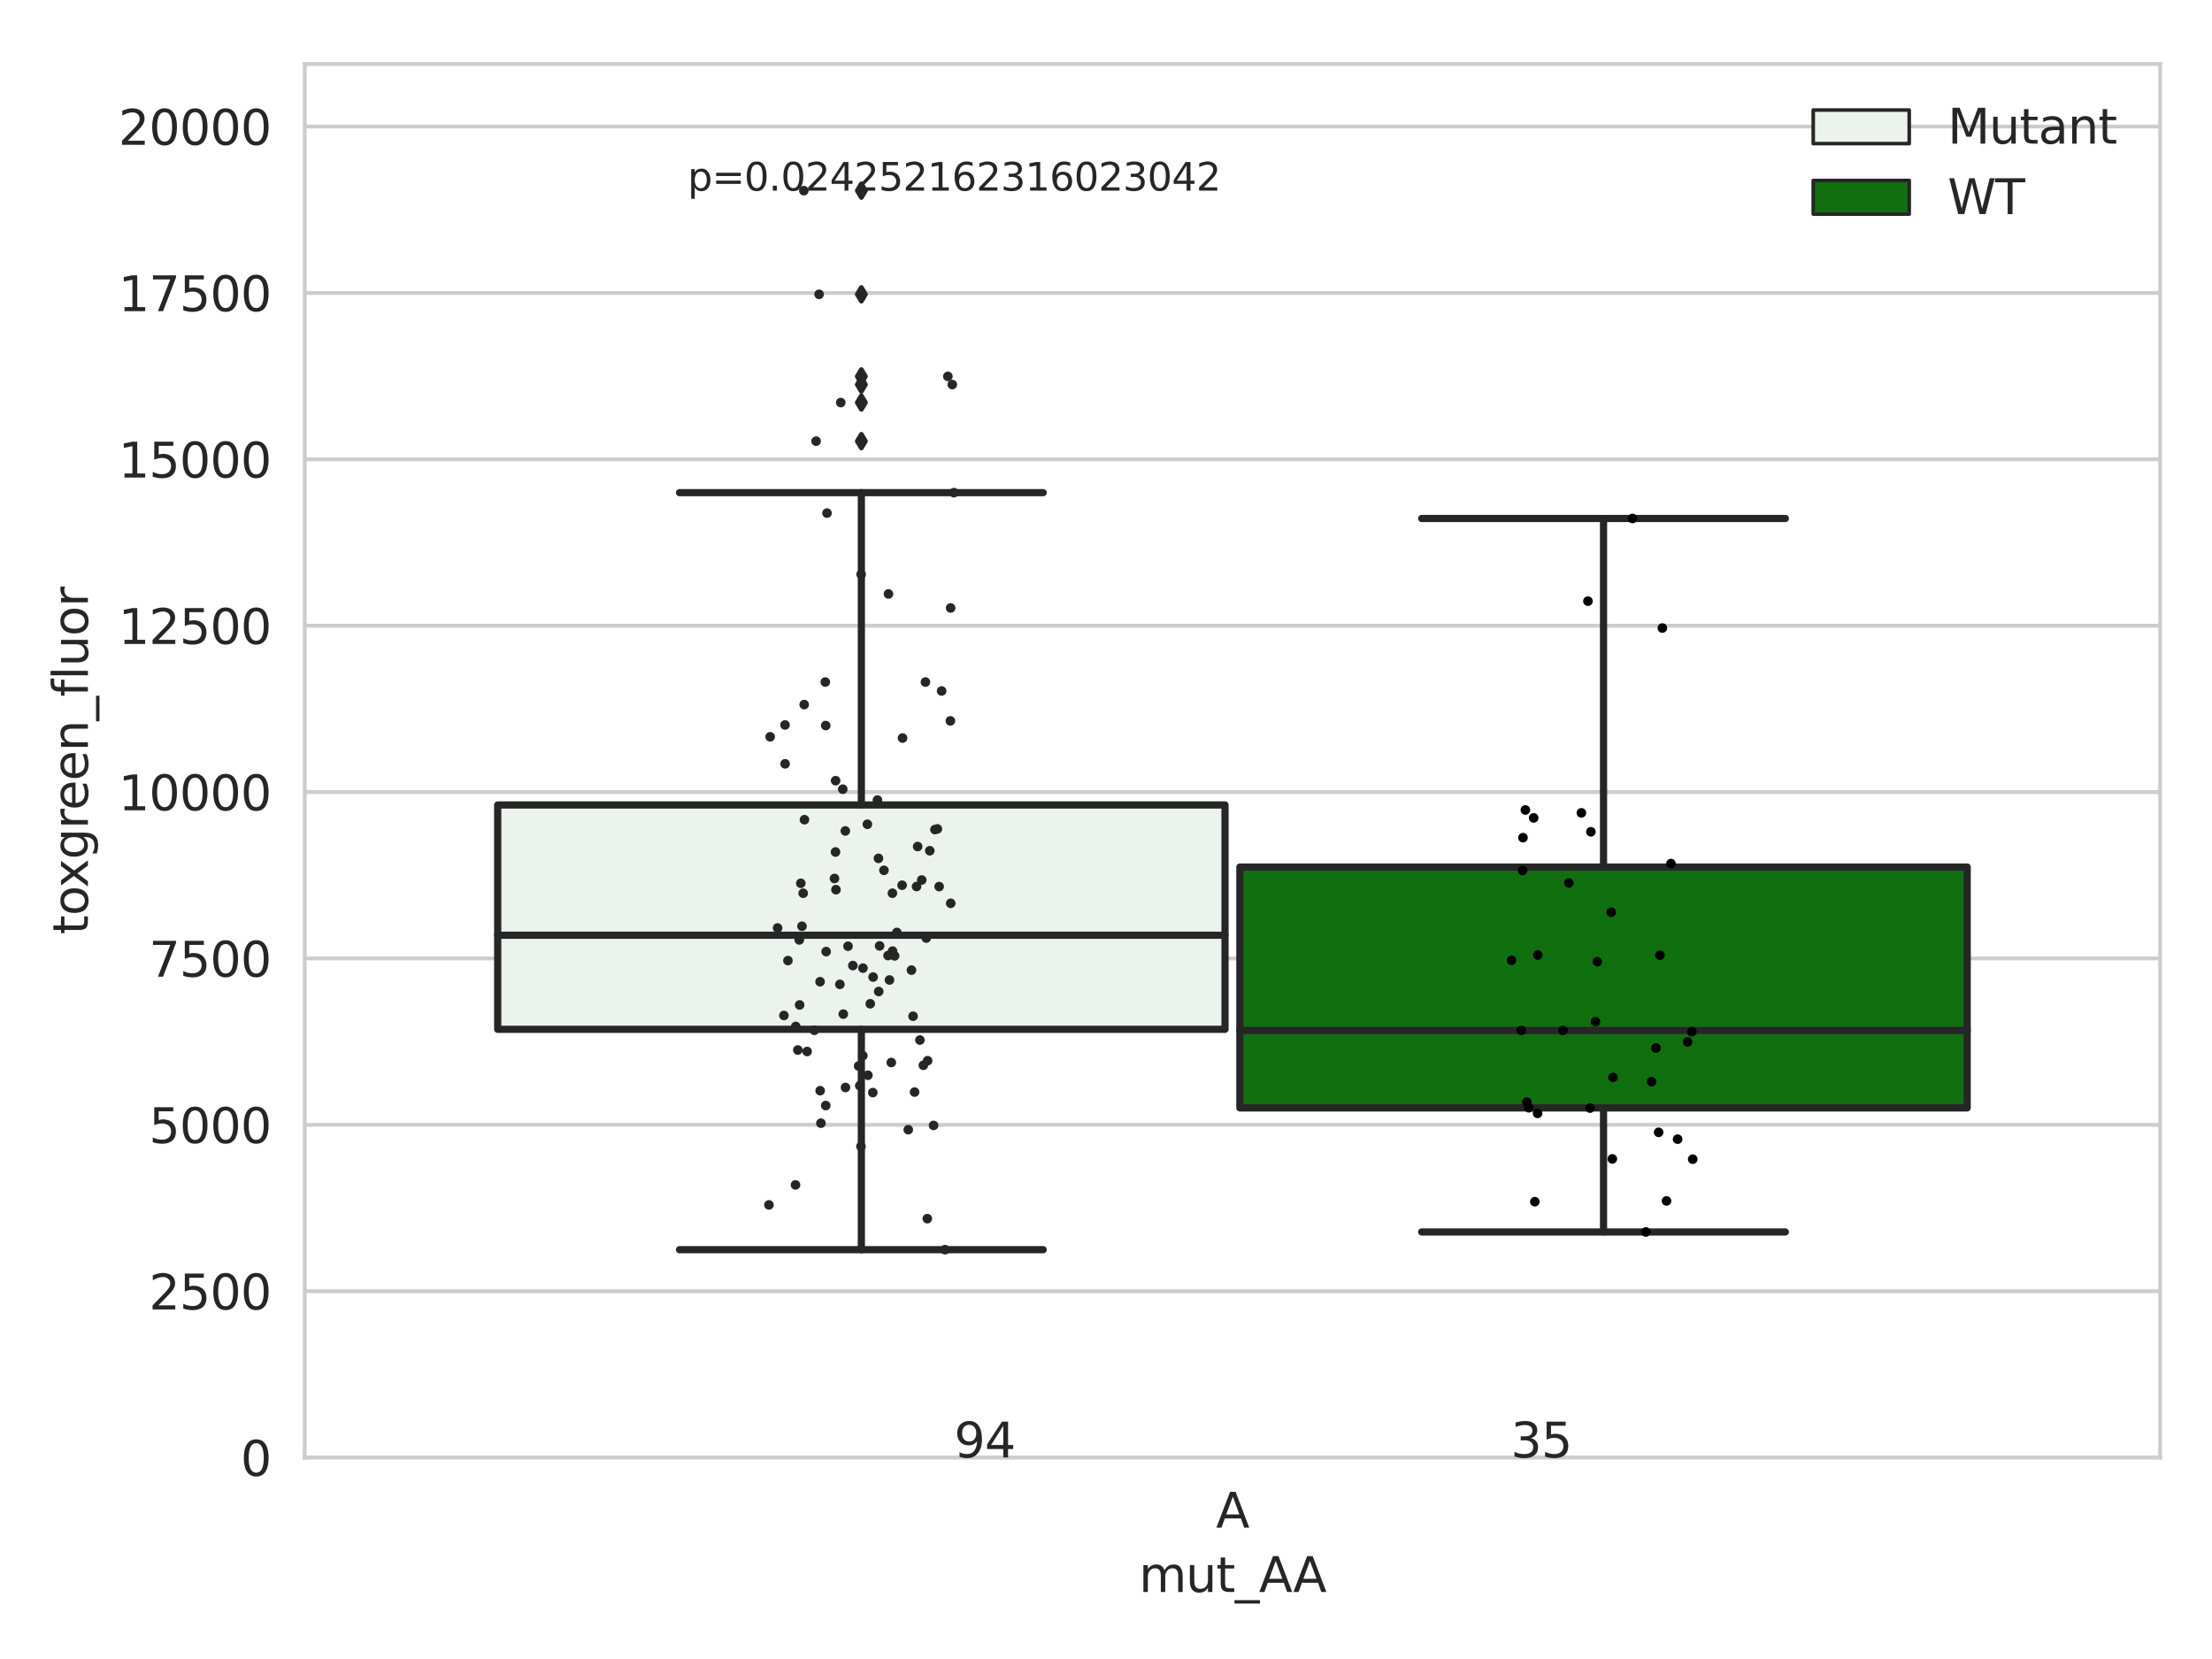 <?xml version="1.0" encoding="utf-8" standalone="no"?>
<!DOCTYPE svg PUBLIC "-//W3C//DTD SVG 1.1//EN"
  "http://www.w3.org/Graphics/SVG/1.1/DTD/svg11.dtd">
<svg xmlns:xlink="http://www.w3.org/1999/xlink" width="460.8pt" height="345.6pt" viewBox="0 0 460.8 345.6" xmlns="http://www.w3.org/2000/svg" version="1.1">
 <defs>
  <style type="text/css">*{stroke-linejoin: round; stroke-linecap: butt}</style>
 </defs>
 <g id="figure_1">
  <g id="patch_1">
   <path d="M 0 345.6 
L 460.8 345.6 
L 460.8 0 
L 0 0 
z
" style="fill: #ffffff"/>
  </g>
  <g id="axes_1">
   <g id="patch_2">
    <path d="M 63.481 303.64 
L 450 303.64 
L 450 13.32 
L 63.481 13.32 
z
" style="fill: #ffffff"/>
   </g>
   <g id="matplotlib.axis_1">
    <g id="xtick_1">
     <g id="text_1">
      <!-- A -->
      <g style="fill: #262626" transform="translate(253.32 318.238) scale(0.1 -0.1)">
       <defs>
        <path id="DejaVuSans-41" d="M 2188 4044 
L 1331 1722 
L 3047 1722 
L 2188 4044 
z
M 1831 4666 
L 2547 4666 
L 4325 0 
L 3669 0 
L 3244 1197 
L 1141 1197 
L 716 0 
L 50 0 
L 1831 4666 
z
" transform="scale(0.016)"/>
       </defs>
       <use xlink:href="#DejaVuSans-41"/>
      </g>
     </g>
    </g>
    <g id="text_2">
     <!-- mut_AA -->
     <g style="fill: #262626" transform="translate(237.263 331.638) scale(0.1 -0.1)">
      <defs>
       <path id="DejaVuSans-6d" d="M 3328 2828 
Q 3544 3216 3844 3400 
Q 4144 3584 4550 3584 
Q 5097 3584 5394 3201 
Q 5691 2819 5691 2113 
L 5691 0 
L 5113 0 
L 5113 2094 
Q 5113 2597 4934 2840 
Q 4756 3084 4391 3084 
Q 3944 3084 3684 2787 
Q 3425 2491 3425 1978 
L 3425 0 
L 2847 0 
L 2847 2094 
Q 2847 2600 2669 2842 
Q 2491 3084 2119 3084 
Q 1678 3084 1418 2786 
Q 1159 2488 1159 1978 
L 1159 0 
L 581 0 
L 581 3500 
L 1159 3500 
L 1159 2956 
Q 1356 3278 1631 3431 
Q 1906 3584 2284 3584 
Q 2666 3584 2933 3390 
Q 3200 3197 3328 2828 
z
" transform="scale(0.016)"/>
       <path id="DejaVuSans-75" d="M 544 1381 
L 544 3500 
L 1119 3500 
L 1119 1403 
Q 1119 906 1312 657 
Q 1506 409 1894 409 
Q 2359 409 2629 706 
Q 2900 1003 2900 1516 
L 2900 3500 
L 3475 3500 
L 3475 0 
L 2900 0 
L 2900 538 
Q 2691 219 2414 64 
Q 2138 -91 1772 -91 
Q 1169 -91 856 284 
Q 544 659 544 1381 
z
M 1991 3584 
L 1991 3584 
z
" transform="scale(0.016)"/>
       <path id="DejaVuSans-74" d="M 1172 4494 
L 1172 3500 
L 2356 3500 
L 2356 3053 
L 1172 3053 
L 1172 1153 
Q 1172 725 1289 603 
Q 1406 481 1766 481 
L 2356 481 
L 2356 0 
L 1766 0 
Q 1100 0 847 248 
Q 594 497 594 1153 
L 594 3053 
L 172 3053 
L 172 3500 
L 594 3500 
L 594 4494 
L 1172 4494 
z
" transform="scale(0.016)"/>
       <path id="DejaVuSans-5f" d="M 3263 -1063 
L 3263 -1509 
L -63 -1509 
L -63 -1063 
L 3263 -1063 
z
" transform="scale(0.016)"/>
      </defs>
      <use xlink:href="#DejaVuSans-6d"/>
      <use xlink:href="#DejaVuSans-75" x="97.412"/>
      <use xlink:href="#DejaVuSans-74" x="160.791"/>
      <use xlink:href="#DejaVuSans-5f" x="200"/>
      <use xlink:href="#DejaVuSans-41" x="250"/>
      <use xlink:href="#DejaVuSans-41" x="321.158"/>
     </g>
    </g>
   </g>
   <g id="matplotlib.axis_2">
    <g id="ytick_1">
     <g id="line2d_1">
      <path d="M 63.481 303.64 
L 450 303.64 
" clip-path="url(#pcbe398327b)" style="fill: none; stroke: #cccccc; stroke-width: 0.8; stroke-linecap: round"/>
     </g>
     <g id="text_3">
      <!-- 0 -->
      <g style="fill: #262626" transform="translate(50.119 307.439) scale(0.1 -0.1)">
       <defs>
        <path id="DejaVuSans-30" d="M 2034 4250 
Q 1547 4250 1301 3770 
Q 1056 3291 1056 2328 
Q 1056 1369 1301 889 
Q 1547 409 2034 409 
Q 2525 409 2770 889 
Q 3016 1369 3016 2328 
Q 3016 3291 2770 3770 
Q 2525 4250 2034 4250 
z
M 2034 4750 
Q 2819 4750 3233 4129 
Q 3647 3509 3647 2328 
Q 3647 1150 3233 529 
Q 2819 -91 2034 -91 
Q 1250 -91 836 529 
Q 422 1150 422 2328 
Q 422 3509 836 4129 
Q 1250 4750 2034 4750 
z
" transform="scale(0.016)"/>
       </defs>
       <use xlink:href="#DejaVuSans-30"/>
      </g>
     </g>
    </g>
    <g id="ytick_2">
     <g id="line2d_2">
      <path d="M 63.481 268.981 
L 450 268.981 
" clip-path="url(#pcbe398327b)" style="fill: none; stroke: #cccccc; stroke-width: 0.8; stroke-linecap: round"/>
     </g>
     <g id="text_4">
      <!-- 2500 -->
      <g style="fill: #262626" transform="translate(31.031 272.78) scale(0.1 -0.1)">
       <defs>
        <path id="DejaVuSans-32" d="M 1228 531 
L 3431 531 
L 3431 0 
L 469 0 
L 469 531 
Q 828 903 1448 1529 
Q 2069 2156 2228 2338 
Q 2531 2678 2651 2914 
Q 2772 3150 2772 3378 
Q 2772 3750 2511 3984 
Q 2250 4219 1831 4219 
Q 1534 4219 1204 4116 
Q 875 4013 500 3803 
L 500 4441 
Q 881 4594 1212 4672 
Q 1544 4750 1819 4750 
Q 2544 4750 2975 4387 
Q 3406 4025 3406 3419 
Q 3406 3131 3298 2873 
Q 3191 2616 2906 2266 
Q 2828 2175 2409 1742 
Q 1991 1309 1228 531 
z
" transform="scale(0.016)"/>
        <path id="DejaVuSans-35" d="M 691 4666 
L 3169 4666 
L 3169 4134 
L 1269 4134 
L 1269 2991 
Q 1406 3038 1543 3061 
Q 1681 3084 1819 3084 
Q 2600 3084 3056 2656 
Q 3513 2228 3513 1497 
Q 3513 744 3044 326 
Q 2575 -91 1722 -91 
Q 1428 -91 1123 -41 
Q 819 9 494 109 
L 494 744 
Q 775 591 1075 516 
Q 1375 441 1709 441 
Q 2250 441 2565 725 
Q 2881 1009 2881 1497 
Q 2881 1984 2565 2268 
Q 2250 2553 1709 2553 
Q 1456 2553 1204 2497 
Q 953 2441 691 2322 
L 691 4666 
z
" transform="scale(0.016)"/>
       </defs>
       <use xlink:href="#DejaVuSans-32"/>
       <use xlink:href="#DejaVuSans-35" x="63.623"/>
       <use xlink:href="#DejaVuSans-30" x="127.246"/>
       <use xlink:href="#DejaVuSans-30" x="190.869"/>
      </g>
     </g>
    </g>
    <g id="ytick_3">
     <g id="line2d_3">
      <path d="M 63.481 234.322 
L 450 234.322 
" clip-path="url(#pcbe398327b)" style="fill: none; stroke: #cccccc; stroke-width: 0.8; stroke-linecap: round"/>
     </g>
     <g id="text_5">
      <!-- 5000 -->
      <g style="fill: #262626" transform="translate(31.031 238.121) scale(0.1 -0.1)">
       <use xlink:href="#DejaVuSans-35"/>
       <use xlink:href="#DejaVuSans-30" x="63.623"/>
       <use xlink:href="#DejaVuSans-30" x="127.246"/>
       <use xlink:href="#DejaVuSans-30" x="190.869"/>
      </g>
     </g>
    </g>
    <g id="ytick_4">
     <g id="line2d_4">
      <path d="M 63.481 199.662 
L 450 199.662 
" clip-path="url(#pcbe398327b)" style="fill: none; stroke: #cccccc; stroke-width: 0.8; stroke-linecap: round"/>
     </g>
     <g id="text_6">
      <!-- 7500 -->
      <g style="fill: #262626" transform="translate(31.031 203.461) scale(0.1 -0.1)">
       <defs>
        <path id="DejaVuSans-37" d="M 525 4666 
L 3525 4666 
L 3525 4397 
L 1831 0 
L 1172 0 
L 2766 4134 
L 525 4134 
L 525 4666 
z
" transform="scale(0.016)"/>
       </defs>
       <use xlink:href="#DejaVuSans-37"/>
       <use xlink:href="#DejaVuSans-35" x="63.623"/>
       <use xlink:href="#DejaVuSans-30" x="127.246"/>
       <use xlink:href="#DejaVuSans-30" x="190.869"/>
      </g>
     </g>
    </g>
    <g id="ytick_5">
     <g id="line2d_5">
      <path d="M 63.481 165.003 
L 450 165.003 
" clip-path="url(#pcbe398327b)" style="fill: none; stroke: #cccccc; stroke-width: 0.8; stroke-linecap: round"/>
     </g>
     <g id="text_7">
      <!-- 10000 -->
      <g style="fill: #262626" transform="translate(24.669 168.802) scale(0.1 -0.1)">
       <defs>
        <path id="DejaVuSans-31" d="M 794 531 
L 1825 531 
L 1825 4091 
L 703 3866 
L 703 4441 
L 1819 4666 
L 2450 4666 
L 2450 531 
L 3481 531 
L 3481 0 
L 794 0 
L 794 531 
z
" transform="scale(0.016)"/>
       </defs>
       <use xlink:href="#DejaVuSans-31"/>
       <use xlink:href="#DejaVuSans-30" x="63.623"/>
       <use xlink:href="#DejaVuSans-30" x="127.246"/>
       <use xlink:href="#DejaVuSans-30" x="190.869"/>
       <use xlink:href="#DejaVuSans-30" x="254.492"/>
      </g>
     </g>
    </g>
    <g id="ytick_6">
     <g id="line2d_6">
      <path d="M 63.481 130.344 
L 450 130.344 
" clip-path="url(#pcbe398327b)" style="fill: none; stroke: #cccccc; stroke-width: 0.8; stroke-linecap: round"/>
     </g>
     <g id="text_8">
      <!-- 12500 -->
      <g style="fill: #262626" transform="translate(24.669 134.143) scale(0.1 -0.1)">
       <use xlink:href="#DejaVuSans-31"/>
       <use xlink:href="#DejaVuSans-32" x="63.623"/>
       <use xlink:href="#DejaVuSans-35" x="127.246"/>
       <use xlink:href="#DejaVuSans-30" x="190.869"/>
       <use xlink:href="#DejaVuSans-30" x="254.492"/>
      </g>
     </g>
    </g>
    <g id="ytick_7">
     <g id="line2d_7">
      <path d="M 63.481 95.685 
L 450 95.685 
" clip-path="url(#pcbe398327b)" style="fill: none; stroke: #cccccc; stroke-width: 0.8; stroke-linecap: round"/>
     </g>
     <g id="text_9">
      <!-- 15000 -->
      <g style="fill: #262626" transform="translate(24.669 99.484) scale(0.1 -0.1)">
       <use xlink:href="#DejaVuSans-31"/>
       <use xlink:href="#DejaVuSans-35" x="63.623"/>
       <use xlink:href="#DejaVuSans-30" x="127.246"/>
       <use xlink:href="#DejaVuSans-30" x="190.869"/>
       <use xlink:href="#DejaVuSans-30" x="254.492"/>
      </g>
     </g>
    </g>
    <g id="ytick_8">
     <g id="line2d_8">
      <path d="M 63.481 61.025 
L 450 61.025 
" clip-path="url(#pcbe398327b)" style="fill: none; stroke: #cccccc; stroke-width: 0.8; stroke-linecap: round"/>
     </g>
     <g id="text_10">
      <!-- 17500 -->
      <g style="fill: #262626" transform="translate(24.669 64.824) scale(0.1 -0.1)">
       <use xlink:href="#DejaVuSans-31"/>
       <use xlink:href="#DejaVuSans-37" x="63.623"/>
       <use xlink:href="#DejaVuSans-35" x="127.246"/>
       <use xlink:href="#DejaVuSans-30" x="190.869"/>
       <use xlink:href="#DejaVuSans-30" x="254.492"/>
      </g>
     </g>
    </g>
    <g id="ytick_9">
     <g id="line2d_9">
      <path d="M 63.481 26.366 
L 450 26.366 
" clip-path="url(#pcbe398327b)" style="fill: none; stroke: #cccccc; stroke-width: 0.8; stroke-linecap: round"/>
     </g>
     <g id="text_11">
      <!-- 20000 -->
      <g style="fill: #262626" transform="translate(24.669 30.165) scale(0.1 -0.1)">
       <use xlink:href="#DejaVuSans-32"/>
       <use xlink:href="#DejaVuSans-30" x="63.623"/>
       <use xlink:href="#DejaVuSans-30" x="127.246"/>
       <use xlink:href="#DejaVuSans-30" x="190.869"/>
       <use xlink:href="#DejaVuSans-30" x="254.492"/>
      </g>
     </g>
    </g>
    <g id="text_12">
     <!-- toxgreen_fluor -->
     <g style="fill: #262626" transform="translate(18.311 194.675) rotate(-90) scale(0.1 -0.1)">
      <defs>
       <path id="DejaVuSans-6f" d="M 1959 3097 
Q 1497 3097 1228 2736 
Q 959 2375 959 1747 
Q 959 1119 1226 758 
Q 1494 397 1959 397 
Q 2419 397 2687 759 
Q 2956 1122 2956 1747 
Q 2956 2369 2687 2733 
Q 2419 3097 1959 3097 
z
M 1959 3584 
Q 2709 3584 3137 3096 
Q 3566 2609 3566 1747 
Q 3566 888 3137 398 
Q 2709 -91 1959 -91 
Q 1206 -91 779 398 
Q 353 888 353 1747 
Q 353 2609 779 3096 
Q 1206 3584 1959 3584 
z
" transform="scale(0.016)"/>
       <path id="DejaVuSans-78" d="M 3513 3500 
L 2247 1797 
L 3578 0 
L 2900 0 
L 1881 1375 
L 863 0 
L 184 0 
L 1544 1831 
L 300 3500 
L 978 3500 
L 1906 2253 
L 2834 3500 
L 3513 3500 
z
" transform="scale(0.016)"/>
       <path id="DejaVuSans-67" d="M 2906 1791 
Q 2906 2416 2648 2759 
Q 2391 3103 1925 3103 
Q 1463 3103 1205 2759 
Q 947 2416 947 1791 
Q 947 1169 1205 825 
Q 1463 481 1925 481 
Q 2391 481 2648 825 
Q 2906 1169 2906 1791 
z
M 3481 434 
Q 3481 -459 3084 -895 
Q 2688 -1331 1869 -1331 
Q 1566 -1331 1297 -1286 
Q 1028 -1241 775 -1147 
L 775 -588 
Q 1028 -725 1275 -790 
Q 1522 -856 1778 -856 
Q 2344 -856 2625 -561 
Q 2906 -266 2906 331 
L 2906 616 
Q 2728 306 2450 153 
Q 2172 0 1784 0 
Q 1141 0 747 490 
Q 353 981 353 1791 
Q 353 2603 747 3093 
Q 1141 3584 1784 3584 
Q 2172 3584 2450 3431 
Q 2728 3278 2906 2969 
L 2906 3500 
L 3481 3500 
L 3481 434 
z
" transform="scale(0.016)"/>
       <path id="DejaVuSans-72" d="M 2631 2963 
Q 2534 3019 2420 3045 
Q 2306 3072 2169 3072 
Q 1681 3072 1420 2755 
Q 1159 2438 1159 1844 
L 1159 0 
L 581 0 
L 581 3500 
L 1159 3500 
L 1159 2956 
Q 1341 3275 1631 3429 
Q 1922 3584 2338 3584 
Q 2397 3584 2469 3576 
Q 2541 3569 2628 3553 
L 2631 2963 
z
" transform="scale(0.016)"/>
       <path id="DejaVuSans-65" d="M 3597 1894 
L 3597 1613 
L 953 1613 
Q 991 1019 1311 708 
Q 1631 397 2203 397 
Q 2534 397 2845 478 
Q 3156 559 3463 722 
L 3463 178 
Q 3153 47 2828 -22 
Q 2503 -91 2169 -91 
Q 1331 -91 842 396 
Q 353 884 353 1716 
Q 353 2575 817 3079 
Q 1281 3584 2069 3584 
Q 2775 3584 3186 3129 
Q 3597 2675 3597 1894 
z
M 3022 2063 
Q 3016 2534 2758 2815 
Q 2500 3097 2075 3097 
Q 1594 3097 1305 2825 
Q 1016 2553 972 2059 
L 3022 2063 
z
" transform="scale(0.016)"/>
       <path id="DejaVuSans-6e" d="M 3513 2113 
L 3513 0 
L 2938 0 
L 2938 2094 
Q 2938 2591 2744 2837 
Q 2550 3084 2163 3084 
Q 1697 3084 1428 2787 
Q 1159 2491 1159 1978 
L 1159 0 
L 581 0 
L 581 3500 
L 1159 3500 
L 1159 2956 
Q 1366 3272 1645 3428 
Q 1925 3584 2291 3584 
Q 2894 3584 3203 3211 
Q 3513 2838 3513 2113 
z
" transform="scale(0.016)"/>
       <path id="DejaVuSans-66" d="M 2375 4863 
L 2375 4384 
L 1825 4384 
Q 1516 4384 1395 4259 
Q 1275 4134 1275 3809 
L 1275 3500 
L 2222 3500 
L 2222 3053 
L 1275 3053 
L 1275 0 
L 697 0 
L 697 3053 
L 147 3053 
L 147 3500 
L 697 3500 
L 697 3744 
Q 697 4328 969 4595 
Q 1241 4863 1831 4863 
L 2375 4863 
z
" transform="scale(0.016)"/>
       <path id="DejaVuSans-6c" d="M 603 4863 
L 1178 4863 
L 1178 0 
L 603 0 
L 603 4863 
z
" transform="scale(0.016)"/>
      </defs>
      <use xlink:href="#DejaVuSans-74"/>
      <use xlink:href="#DejaVuSans-6f" x="39.209"/>
      <use xlink:href="#DejaVuSans-78" x="97.266"/>
      <use xlink:href="#DejaVuSans-67" x="156.445"/>
      <use xlink:href="#DejaVuSans-72" x="219.922"/>
      <use xlink:href="#DejaVuSans-65" x="258.785"/>
      <use xlink:href="#DejaVuSans-65" x="320.309"/>
      <use xlink:href="#DejaVuSans-6e" x="381.832"/>
      <use xlink:href="#DejaVuSans-5f" x="445.211"/>
      <use xlink:href="#DejaVuSans-66" x="495.211"/>
      <use xlink:href="#DejaVuSans-6c" x="530.416"/>
      <use xlink:href="#DejaVuSans-75" x="558.199"/>
      <use xlink:href="#DejaVuSans-6f" x="621.578"/>
      <use xlink:href="#DejaVuSans-72" x="682.76"/>
     </g>
    </g>
   </g>
   <g id="patch_3">
    <path d="M 103.679 214.426 
L 255.195 214.426 
L 255.195 167.689 
L 103.679 167.689 
L 103.679 214.426 
z
" clip-path="url(#pcbe398327b)" style="fill: #ecf2ec; stroke: #262626; stroke-width: 1.5; stroke-linejoin: miter"/>
   </g>
   <g id="patch_4">
    <path d="M 258.287 230.799 
L 409.802 230.799 
L 409.802 180.619 
L 258.287 180.619 
L 258.287 230.799 
z
" clip-path="url(#pcbe398327b)" style="fill: #107010; stroke: #262626; stroke-width: 1.5; stroke-linejoin: miter"/>
   </g>
   <g id="patch_5">
    <path d="M 256.741 303.64 
L 256.741 303.64 
L 256.741 303.64 
L 256.741 303.64 
z
" clip-path="url(#pcbe398327b)" style="fill: #ecf2ec; stroke: #262626; stroke-width: 0.75; stroke-linejoin: miter"/>
   </g>
   <g id="patch_6">
    <path d="M 256.741 303.64 
L 256.741 303.64 
L 256.741 303.64 
L 256.741 303.64 
z
" clip-path="url(#pcbe398327b)" style="fill: #107010; stroke: #262626; stroke-width: 0.75; stroke-linejoin: miter"/>
   </g>
   <g id="PathCollection_1"/>
   <g id="PathCollection_2"/>
   <g id="line2d_10">
    <path d="M 179.437 214.426 
L 179.437 260.332 
" clip-path="url(#pcbe398327b)" style="fill: none; stroke: #262626; stroke-width: 1.5; stroke-linecap: round"/>
   </g>
   <g id="line2d_11">
    <path d="M 179.437 167.689 
L 179.437 102.629 
" clip-path="url(#pcbe398327b)" style="fill: none; stroke: #262626; stroke-width: 1.5; stroke-linecap: round"/>
   </g>
   <g id="line2d_12">
    <path d="M 141.558 260.332 
L 217.316 260.332 
" clip-path="url(#pcbe398327b)" style="fill: none; stroke: #262626; stroke-width: 1.5; stroke-linecap: round"/>
   </g>
   <g id="line2d_13">
    <path d="M 141.558 102.629 
L 217.316 102.629 
" clip-path="url(#pcbe398327b)" style="fill: none; stroke: #262626; stroke-width: 1.5; stroke-linecap: round"/>
   </g>
   <g id="line2d_14">
    <defs>
     <path id="m8af0eeab8f" d="M -0 1.414 
L 0.849 0 
L 0 -1.414 
L -0.849 -0 
z
" style="stroke: #262626; stroke-linejoin: miter"/>
    </defs>
    <g clip-path="url(#pcbe398327b)">
     <use xlink:href="#m8af0eeab8f" x="179.437" y="83.858" style="fill: #262626; stroke: #262626; stroke-linejoin: miter"/>
     <use xlink:href="#m8af0eeab8f" x="179.437" y="78.409" style="fill: #262626; stroke: #262626; stroke-linejoin: miter"/>
     <use xlink:href="#m8af0eeab8f" x="179.437" y="91.901" style="fill: #262626; stroke: #262626; stroke-linejoin: miter"/>
     <use xlink:href="#m8af0eeab8f" x="179.437" y="61.312" style="fill: #262626; stroke: #262626; stroke-linejoin: miter"/>
     <use xlink:href="#m8af0eeab8f" x="179.437" y="39.713" style="fill: #262626; stroke: #262626; stroke-linejoin: miter"/>
     <use xlink:href="#m8af0eeab8f" x="179.437" y="80.112" style="fill: #262626; stroke: #262626; stroke-linejoin: miter"/>
    </g>
   </g>
   <g id="line2d_15">
    <path d="M 334.044 230.799 
L 334.044 256.644 
" clip-path="url(#pcbe398327b)" style="fill: none; stroke: #262626; stroke-width: 1.5; stroke-linecap: round"/>
   </g>
   <g id="line2d_16">
    <path d="M 334.044 180.619 
L 334.044 108.009 
" clip-path="url(#pcbe398327b)" style="fill: none; stroke: #262626; stroke-width: 1.5; stroke-linecap: round"/>
   </g>
   <g id="line2d_17">
    <path d="M 296.166 256.644 
L 371.923 256.644 
" clip-path="url(#pcbe398327b)" style="fill: none; stroke: #262626; stroke-width: 1.5; stroke-linecap: round"/>
   </g>
   <g id="line2d_18">
    <path d="M 296.166 108.009 
L 371.923 108.009 
" clip-path="url(#pcbe398327b)" style="fill: none; stroke: #262626; stroke-width: 1.5; stroke-linecap: round"/>
   </g>
   <g id="line2d_19"/>
   <g id="line2d_20">
    <path d="M 103.679 194.829 
L 255.195 194.829 
" clip-path="url(#pcbe398327b)" style="fill: none; stroke: #262626; stroke-width: 1.5; stroke-linecap: round"/>
   </g>
   <g id="line2d_21">
    <path d="M 258.287 214.66 
L 409.802 214.66 
" clip-path="url(#pcbe398327b)" style="fill: none; stroke: #262626; stroke-width: 1.5; stroke-linecap: round"/>
   </g>
   <g id="patch_7">
    <path d="M 63.481 303.64 
L 63.481 13.32 
" style="fill: none; stroke: #cccccc; stroke-width: 0.8; stroke-linejoin: miter; stroke-linecap: square"/>
   </g>
   <g id="patch_8">
    <path d="M 450 303.64 
L 450 13.32 
" style="fill: none; stroke: #cccccc; stroke-width: 0.8; stroke-linejoin: miter; stroke-linecap: square"/>
   </g>
   <g id="patch_9">
    <path d="M 63.481 303.64 
L 450 303.64 
" style="fill: none; stroke: #cccccc; stroke-width: 0.8; stroke-linejoin: miter; stroke-linecap: square"/>
   </g>
   <g id="patch_10">
    <path d="M 63.481 13.32 
L 450 13.32 
" style="fill: none; stroke: #cccccc; stroke-width: 0.8; stroke-linejoin: miter; stroke-linecap: square"/>
   </g>
   <g id="PathCollection_3">
    <defs>
     <path id="C0_0_a7dcd32693" d="M 0 1 
C 0.265 1 0.52 0.895 0.707 0.707 
C 0.895 0.52 1 0.265 1 -0 
C 1 -0.265 0.895 -0.52 0.707 -0.707 
C 0.52 -0.895 0.265 -1 0 -1 
C -0.265 -1 -0.52 -0.895 -0.707 -0.707 
C -0.895 -0.52 -1 -0.265 -1 0 
C -1 0.265 -0.895 0.52 -0.707 0.707 
C -0.52 0.895 -0.265 1 0 1 
z
"/>
    </defs>
    <g clip-path="url(#pcbe398327b)">
     <use xlink:href="#C0_0_a7dcd32693" x="195.273" y="172.679" style="fill: #262626"/>
    </g>
    <g clip-path="url(#pcbe398327b)">
     <use xlink:href="#C0_0_a7dcd32693" x="175.144" y="83.858" style="fill: #262626"/>
    </g>
    <g clip-path="url(#pcbe398327b)">
     <use xlink:href="#C0_0_a7dcd32693" x="163.307" y="211.54" style="fill: #262626"/>
    </g>
    <g clip-path="url(#pcbe398327b)">
     <use xlink:href="#C0_0_a7dcd32693" x="179.104" y="226.179" style="fill: #262626"/>
    </g>
    <g clip-path="url(#pcbe398327b)">
     <use xlink:href="#C0_0_a7dcd32693" x="189.214" y="235.334" style="fill: #262626"/>
    </g>
    <g clip-path="url(#pcbe398327b)">
     <use xlink:href="#C0_0_a7dcd32693" x="179.355" y="238.824" style="fill: #262626"/>
    </g>
    <g clip-path="url(#pcbe398327b)">
     <use xlink:href="#C0_0_a7dcd32693" x="176.657" y="197.111" style="fill: #262626"/>
    </g>
    <g clip-path="url(#pcbe398327b)">
     <use xlink:href="#C0_0_a7dcd32693" x="185.909" y="186.075" style="fill: #262626"/>
    </g>
    <g clip-path="url(#pcbe398327b)">
     <use xlink:href="#C0_0_a7dcd32693" x="163.535" y="151.025" style="fill: #262626"/>
    </g>
    <g clip-path="url(#pcbe398327b)">
     <use xlink:href="#C0_0_a7dcd32693" x="172.281" y="106.884" style="fill: #262626"/>
    </g>
    <g clip-path="url(#pcbe398327b)">
     <use xlink:href="#C0_0_a7dcd32693" x="174.145" y="185.338" style="fill: #262626"/>
    </g>
    <g clip-path="url(#pcbe398327b)">
     <use xlink:href="#C0_0_a7dcd32693" x="170.837" y="204.512" style="fill: #262626"/>
    </g>
    <g clip-path="url(#pcbe398327b)">
     <use xlink:href="#C0_0_a7dcd32693" x="161.988" y="193.313" style="fill: #262626"/>
    </g>
    <g clip-path="url(#pcbe398327b)">
     <use xlink:href="#C0_0_a7dcd32693" x="179.386" y="119.641" style="fill: #262626"/>
    </g>
    <g clip-path="url(#pcbe398327b)">
     <use xlink:href="#C0_0_a7dcd32693" x="191.164" y="176.348" style="fill: #262626"/>
    </g>
    <g clip-path="url(#pcbe398327b)">
     <use xlink:href="#C0_0_a7dcd32693" x="198.034" y="126.649" style="fill: #262626"/>
    </g>
    <g clip-path="url(#pcbe398327b)">
     <use xlink:href="#C0_0_a7dcd32693" x="180.8" y="223.993" style="fill: #262626"/>
    </g>
    <g clip-path="url(#pcbe398327b)">
     <use xlink:href="#C0_0_a7dcd32693" x="183.056" y="206.546" style="fill: #262626"/>
    </g>
    <g clip-path="url(#pcbe398327b)">
     <use xlink:href="#C0_0_a7dcd32693" x="166.576" y="209.345" style="fill: #262626"/>
    </g>
    <g clip-path="url(#pcbe398327b)">
     <use xlink:href="#C0_0_a7dcd32693" x="185.674" y="221.344" style="fill: #262626"/>
    </g>
    <g clip-path="url(#pcbe398327b)">
     <use xlink:href="#C0_0_a7dcd32693" x="181.291" y="209.106" style="fill: #262626"/>
    </g>
    <g clip-path="url(#pcbe398327b)">
     <use xlink:href="#C0_0_a7dcd32693" x="190.525" y="227.503" style="fill: #262626"/>
    </g>
    <g clip-path="url(#pcbe398327b)">
     <use xlink:href="#C0_0_a7dcd32693" x="169.647" y="214.627" style="fill: #262626"/>
    </g>
    <g clip-path="url(#pcbe398327b)">
     <use xlink:href="#C0_0_a7dcd32693" x="193.24" y="220.97" style="fill: #262626"/>
    </g>
    <g clip-path="url(#pcbe398327b)">
     <use xlink:href="#C0_0_a7dcd32693" x="163.554" y="159.118" style="fill: #262626"/>
    </g>
    <g clip-path="url(#pcbe398327b)">
     <use xlink:href="#C0_0_a7dcd32693" x="193.173" y="253.868" style="fill: #262626"/>
    </g>
    <g clip-path="url(#pcbe398327b)">
     <use xlink:href="#C0_0_a7dcd32693" x="175.565" y="164.4" style="fill: #262626"/>
    </g>
    <g clip-path="url(#pcbe398327b)">
     <use xlink:href="#C0_0_a7dcd32693" x="184.142" y="181.305" style="fill: #262626"/>
    </g>
    <g clip-path="url(#pcbe398327b)">
     <use xlink:href="#C0_0_a7dcd32693" x="192.959" y="195.416" style="fill: #262626"/>
    </g>
    <g clip-path="url(#pcbe398327b)">
     <use xlink:href="#C0_0_a7dcd32693" x="167.316" y="186.079" style="fill: #262626"/>
    </g>
    <g clip-path="url(#pcbe398327b)">
     <use xlink:href="#C0_0_a7dcd32693" x="167.07" y="192.949" style="fill: #262626"/>
    </g>
    <g clip-path="url(#pcbe398327b)">
     <use xlink:href="#C0_0_a7dcd32693" x="190.938" y="184.68" style="fill: #262626"/>
    </g>
    <g clip-path="url(#pcbe398327b)">
     <use xlink:href="#C0_0_a7dcd32693" x="191.634" y="216.659" style="fill: #262626"/>
    </g>
    <g clip-path="url(#pcbe398327b)">
     <use xlink:href="#C0_0_a7dcd32693" x="180.689" y="171.711" style="fill: #262626"/>
    </g>
    <g clip-path="url(#pcbe398327b)">
     <use xlink:href="#C0_0_a7dcd32693" x="192.014" y="183.318" style="fill: #262626"/>
    </g>
    <g clip-path="url(#pcbe398327b)">
     <use xlink:href="#C0_0_a7dcd32693" x="194.764" y="172.813" style="fill: #262626"/>
    </g>
    <g clip-path="url(#pcbe398327b)">
     <use xlink:href="#C0_0_a7dcd32693" x="170.854" y="227.207" style="fill: #262626"/>
    </g>
    <g clip-path="url(#pcbe398327b)">
     <use xlink:href="#C0_0_a7dcd32693" x="171.925" y="142.083" style="fill: #262626"/>
    </g>
    <g clip-path="url(#pcbe398327b)">
     <use xlink:href="#C0_0_a7dcd32693" x="197.459" y="78.409" style="fill: #262626"/>
    </g>
    <g clip-path="url(#pcbe398327b)">
     <use xlink:href="#C0_0_a7dcd32693" x="170.007" y="91.901" style="fill: #262626"/>
    </g>
    <g clip-path="url(#pcbe398327b)">
     <use xlink:href="#C0_0_a7dcd32693" x="170.636" y="61.312" style="fill: #262626"/>
    </g>
    <g clip-path="url(#pcbe398327b)">
     <use xlink:href="#C0_0_a7dcd32693" x="176.131" y="226.542" style="fill: #262626"/>
    </g>
    <g clip-path="url(#pcbe398327b)">
     <use xlink:href="#C0_0_a7dcd32693" x="196.161" y="143.946" style="fill: #262626"/>
    </g>
    <g clip-path="url(#pcbe398327b)">
     <use xlink:href="#C0_0_a7dcd32693" x="166.206" y="218.737" style="fill: #262626"/>
    </g>
    <g clip-path="url(#pcbe398327b)">
     <use xlink:href="#C0_0_a7dcd32693" x="173.836" y="183.005" style="fill: #262626"/>
    </g>
    <g clip-path="url(#pcbe398327b)">
     <use xlink:href="#C0_0_a7dcd32693" x="189.875" y="202.095" style="fill: #262626"/>
    </g>
    <g clip-path="url(#pcbe398327b)">
     <use xlink:href="#C0_0_a7dcd32693" x="166.823" y="184.009" style="fill: #262626"/>
    </g>
    <g clip-path="url(#pcbe398327b)">
     <use xlink:href="#C0_0_a7dcd32693" x="190.213" y="211.697" style="fill: #262626"/>
    </g>
    <g clip-path="url(#pcbe398327b)">
     <use xlink:href="#C0_0_a7dcd32693" x="185.085" y="123.729" style="fill: #262626"/>
    </g>
    <g clip-path="url(#pcbe398327b)">
     <use xlink:href="#C0_0_a7dcd32693" x="194.483" y="234.444" style="fill: #262626"/>
    </g>
    <g clip-path="url(#pcbe398327b)">
     <use xlink:href="#C0_0_a7dcd32693" x="181.889" y="203.54" style="fill: #262626"/>
    </g>
    <g clip-path="url(#pcbe398327b)">
     <use xlink:href="#C0_0_a7dcd32693" x="185.937" y="198.131" style="fill: #262626"/>
    </g>
    <g clip-path="url(#pcbe398327b)">
     <use xlink:href="#C0_0_a7dcd32693" x="181.822" y="227.61" style="fill: #262626"/>
    </g>
    <g clip-path="url(#pcbe398327b)">
     <use xlink:href="#C0_0_a7dcd32693" x="167.454" y="39.713" style="fill: #262626"/>
    </g>
    <g clip-path="url(#pcbe398327b)">
     <use xlink:href="#C0_0_a7dcd32693" x="160.434" y="153.486" style="fill: #262626"/>
    </g>
    <g clip-path="url(#pcbe398327b)">
     <use xlink:href="#C0_0_a7dcd32693" x="179.771" y="201.679" style="fill: #262626"/>
    </g>
    <g clip-path="url(#pcbe398327b)">
     <use xlink:href="#C0_0_a7dcd32693" x="198.721" y="102.629" style="fill: #262626"/>
    </g>
    <g clip-path="url(#pcbe398327b)">
     <use xlink:href="#C0_0_a7dcd32693" x="165.769" y="213.824" style="fill: #262626"/>
    </g>
    <g clip-path="url(#pcbe398327b)">
     <use xlink:href="#C0_0_a7dcd32693" x="192.789" y="142.085" style="fill: #262626"/>
    </g>
    <g clip-path="url(#pcbe398327b)">
     <use xlink:href="#C0_0_a7dcd32693" x="182.79" y="166.666" style="fill: #262626"/>
    </g>
    <g clip-path="url(#pcbe398327b)">
     <use xlink:href="#C0_0_a7dcd32693" x="166.506" y="195.806" style="fill: #262626"/>
    </g>
    <g clip-path="url(#pcbe398327b)">
     <use xlink:href="#C0_0_a7dcd32693" x="174.964" y="205.062" style="fill: #262626"/>
    </g>
    <g clip-path="url(#pcbe398327b)">
     <use xlink:href="#C0_0_a7dcd32693" x="175.675" y="211.257" style="fill: #262626"/>
    </g>
    <g clip-path="url(#pcbe398327b)">
     <use xlink:href="#C0_0_a7dcd32693" x="188.018" y="153.751" style="fill: #262626"/>
    </g>
    <g clip-path="url(#pcbe398327b)">
     <use xlink:href="#C0_0_a7dcd32693" x="167.529" y="146.783" style="fill: #262626"/>
    </g>
    <g clip-path="url(#pcbe398327b)">
     <use xlink:href="#C0_0_a7dcd32693" x="186.364" y="199.127" style="fill: #262626"/>
    </g>
    <g clip-path="url(#pcbe398327b)">
     <use xlink:href="#C0_0_a7dcd32693" x="172.017" y="151.143" style="fill: #262626"/>
    </g>
    <g clip-path="url(#pcbe398327b)">
     <use xlink:href="#C0_0_a7dcd32693" x="172.103" y="198.234" style="fill: #262626"/>
    </g>
    <g clip-path="url(#pcbe398327b)">
     <use xlink:href="#C0_0_a7dcd32693" x="178.866" y="222.064" style="fill: #262626"/>
    </g>
    <g clip-path="url(#pcbe398327b)">
     <use xlink:href="#C0_0_a7dcd32693" x="198.375" y="80.112" style="fill: #262626"/>
    </g>
    <g clip-path="url(#pcbe398327b)">
     <use xlink:href="#C0_0_a7dcd32693" x="172.018" y="230.303" style="fill: #262626"/>
    </g>
    <g clip-path="url(#pcbe398327b)">
     <use xlink:href="#C0_0_a7dcd32693" x="174.073" y="162.631" style="fill: #262626"/>
    </g>
    <g clip-path="url(#pcbe398327b)">
     <use xlink:href="#C0_0_a7dcd32693" x="174.051" y="177.487" style="fill: #262626"/>
    </g>
    <g clip-path="url(#pcbe398327b)">
     <use xlink:href="#C0_0_a7dcd32693" x="197.986" y="150.176" style="fill: #262626"/>
    </g>
    <g clip-path="url(#pcbe398327b)">
     <use xlink:href="#C0_0_a7dcd32693" x="187.926" y="184.41" style="fill: #262626"/>
    </g>
    <g clip-path="url(#pcbe398327b)">
     <use xlink:href="#C0_0_a7dcd32693" x="195.641" y="184.691" style="fill: #262626"/>
    </g>
    <g clip-path="url(#pcbe398327b)">
     <use xlink:href="#C0_0_a7dcd32693" x="196.864" y="260.332" style="fill: #262626"/>
    </g>
    <g clip-path="url(#pcbe398327b)">
     <use xlink:href="#C0_0_a7dcd32693" x="165.719" y="246.839" style="fill: #262626"/>
    </g>
    <g clip-path="url(#pcbe398327b)">
     <use xlink:href="#C0_0_a7dcd32693" x="171.011" y="233.98" style="fill: #262626"/>
    </g>
    <g clip-path="url(#pcbe398327b)">
     <use xlink:href="#C0_0_a7dcd32693" x="193.696" y="177.223" style="fill: #262626"/>
    </g>
    <g clip-path="url(#pcbe398327b)">
     <use xlink:href="#C0_0_a7dcd32693" x="183" y="178.811" style="fill: #262626"/>
    </g>
    <g clip-path="url(#pcbe398327b)">
     <use xlink:href="#C0_0_a7dcd32693" x="183.238" y="197.047" style="fill: #262626"/>
    </g>
    <g clip-path="url(#pcbe398327b)">
     <use xlink:href="#C0_0_a7dcd32693" x="185.294" y="204.145" style="fill: #262626"/>
    </g>
    <g clip-path="url(#pcbe398327b)">
     <use xlink:href="#C0_0_a7dcd32693" x="164.142" y="200.105" style="fill: #262626"/>
    </g>
    <g clip-path="url(#pcbe398327b)">
     <use xlink:href="#C0_0_a7dcd32693" x="168.134" y="219.046" style="fill: #262626"/>
    </g>
    <g clip-path="url(#pcbe398327b)">
     <use xlink:href="#C0_0_a7dcd32693" x="198.055" y="188.175" style="fill: #262626"/>
    </g>
    <g clip-path="url(#pcbe398327b)">
     <use xlink:href="#C0_0_a7dcd32693" x="184.998" y="199.061" style="fill: #262626"/>
    </g>
    <g clip-path="url(#pcbe398327b)">
     <use xlink:href="#C0_0_a7dcd32693" x="186.832" y="194.243" style="fill: #262626"/>
    </g>
    <g clip-path="url(#pcbe398327b)">
     <use xlink:href="#C0_0_a7dcd32693" x="160.183" y="251.002" style="fill: #262626"/>
    </g>
    <g clip-path="url(#pcbe398327b)">
     <use xlink:href="#C0_0_a7dcd32693" x="192.353" y="221.921" style="fill: #262626"/>
    </g>
    <g clip-path="url(#pcbe398327b)">
     <use xlink:href="#C0_0_a7dcd32693" x="167.582" y="170.759" style="fill: #262626"/>
    </g>
    <g clip-path="url(#pcbe398327b)">
     <use xlink:href="#C0_0_a7dcd32693" x="176.095" y="173.102" style="fill: #262626"/>
    </g>
    <g clip-path="url(#pcbe398327b)">
     <use xlink:href="#C0_0_a7dcd32693" x="179.751" y="219.922" style="fill: #262626"/>
    </g>
    <g clip-path="url(#pcbe398327b)">
     <use xlink:href="#C0_0_a7dcd32693" x="177.667" y="201.146" style="fill: #262626"/>
    </g>
   </g>
   <g id="PathCollection_4">
    <defs>
     <path id="C1_0_8a2e710c49" d="M 0 1 
C 0.265 1 0.52 0.895 0.707 0.707 
C 0.895 0.52 1 0.265 1 -0 
C 1 -0.265 0.895 -0.52 0.707 -0.707 
C 0.52 -0.895 0.265 -1 0 -1 
C -0.265 -1 -0.52 -0.895 -0.707 -0.707 
C -0.895 -0.52 -1 -0.265 -1 0 
C -1 0.265 -0.895 0.52 -0.707 0.707 
C -0.52 0.895 -0.265 1 0 1 
z
"/>
    </defs>
    <g clip-path="url(#pcbe398327b)">
     <use xlink:href="#C1_0_8a2e710c49" x="332.361" y="212.826"/>
    </g>
    <g clip-path="url(#pcbe398327b)">
     <use xlink:href="#C1_0_8a2e710c49" x="331.411" y="173.28"/>
    </g>
    <g clip-path="url(#pcbe398327b)">
     <use xlink:href="#C1_0_8a2e710c49" x="349.48" y="237.308"/>
    </g>
    <g clip-path="url(#pcbe398327b)">
     <use xlink:href="#C1_0_8a2e710c49" x="352.623" y="241.482"/>
    </g>
    <g clip-path="url(#pcbe398327b)">
     <use xlink:href="#C1_0_8a2e710c49" x="325.602" y="214.664"/>
    </g>
    <g clip-path="url(#pcbe398327b)">
     <use xlink:href="#C1_0_8a2e710c49" x="340.08" y="108.009"/>
    </g>
    <g clip-path="url(#pcbe398327b)">
     <use xlink:href="#C1_0_8a2e710c49" x="329.433" y="169.335"/>
    </g>
    <g clip-path="url(#pcbe398327b)">
     <use xlink:href="#C1_0_8a2e710c49" x="348.087" y="179.896"/>
    </g>
    <g clip-path="url(#pcbe398327b)">
     <use xlink:href="#C1_0_8a2e710c49" x="314.869" y="200.047"/>
    </g>
    <g clip-path="url(#pcbe398327b)">
     <use xlink:href="#C1_0_8a2e710c49" x="316.937" y="214.66"/>
    </g>
    <g clip-path="url(#pcbe398327b)">
     <use xlink:href="#C1_0_8a2e710c49" x="335.649" y="190.037"/>
    </g>
    <g clip-path="url(#pcbe398327b)">
     <use xlink:href="#C1_0_8a2e710c49" x="352.44" y="214.932"/>
    </g>
    <g clip-path="url(#pcbe398327b)">
     <use xlink:href="#C1_0_8a2e710c49" x="317.18" y="181.343"/>
    </g>
    <g clip-path="url(#pcbe398327b)">
     <use xlink:href="#C1_0_8a2e710c49" x="332.757" y="200.336"/>
    </g>
    <g clip-path="url(#pcbe398327b)">
     <use xlink:href="#C1_0_8a2e710c49" x="345.518" y="235.887"/>
    </g>
    <g clip-path="url(#pcbe398327b)">
     <use xlink:href="#C1_0_8a2e710c49" x="345.787" y="198.987"/>
    </g>
    <g clip-path="url(#pcbe398327b)">
     <use xlink:href="#C1_0_8a2e710c49" x="336.009" y="224.445"/>
    </g>
    <g clip-path="url(#pcbe398327b)">
     <use xlink:href="#C1_0_8a2e710c49" x="318.502" y="230.767"/>
    </g>
    <g clip-path="url(#pcbe398327b)">
     <use xlink:href="#C1_0_8a2e710c49" x="317.264" y="174.502"/>
    </g>
    <g clip-path="url(#pcbe398327b)">
     <use xlink:href="#C1_0_8a2e710c49" x="344.054" y="225.338"/>
    </g>
    <g clip-path="url(#pcbe398327b)">
     <use xlink:href="#C1_0_8a2e710c49" x="346.301" y="130.829"/>
    </g>
    <g clip-path="url(#pcbe398327b)">
     <use xlink:href="#C1_0_8a2e710c49" x="335.877" y="241.419"/>
    </g>
    <g clip-path="url(#pcbe398327b)">
     <use xlink:href="#C1_0_8a2e710c49" x="344.964" y="218.328"/>
    </g>
    <g clip-path="url(#pcbe398327b)">
     <use xlink:href="#C1_0_8a2e710c49" x="317.767" y="168.727"/>
    </g>
    <g clip-path="url(#pcbe398327b)">
     <use xlink:href="#C1_0_8a2e710c49" x="330.797" y="125.232"/>
    </g>
    <g clip-path="url(#pcbe398327b)">
     <use xlink:href="#C1_0_8a2e710c49" x="320.361" y="198.956"/>
    </g>
    <g clip-path="url(#pcbe398327b)">
     <use xlink:href="#C1_0_8a2e710c49" x="351.551" y="217.046"/>
    </g>
    <g clip-path="url(#pcbe398327b)">
     <use xlink:href="#C1_0_8a2e710c49" x="319.73" y="250.333"/>
    </g>
    <g clip-path="url(#pcbe398327b)">
     <use xlink:href="#C1_0_8a2e710c49" x="320.307" y="231.937"/>
    </g>
    <g clip-path="url(#pcbe398327b)">
     <use xlink:href="#C1_0_8a2e710c49" x="319.49" y="170.383"/>
    </g>
    <g clip-path="url(#pcbe398327b)">
     <use xlink:href="#C1_0_8a2e710c49" x="342.871" y="256.644"/>
    </g>
    <g clip-path="url(#pcbe398327b)">
     <use xlink:href="#C1_0_8a2e710c49" x="331.226" y="230.83"/>
    </g>
    <g clip-path="url(#pcbe398327b)">
     <use xlink:href="#C1_0_8a2e710c49" x="318.072" y="229.571"/>
    </g>
    <g clip-path="url(#pcbe398327b)">
     <use xlink:href="#C1_0_8a2e710c49" x="347.166" y="250.174"/>
    </g>
    <g clip-path="url(#pcbe398327b)">
     <use xlink:href="#C1_0_8a2e710c49" x="326.833" y="183.933"/>
    </g>
   </g>
   <g id="text_13">
    <!-- 94 -->
    <g style="fill: #262626" transform="translate(198.763 303.617) scale(0.1 -0.1)">
     <defs>
      <path id="DejaVuSans-39" d="M 703 97 
L 703 672 
Q 941 559 1184 500 
Q 1428 441 1663 441 
Q 2288 441 2617 861 
Q 2947 1281 2994 2138 
Q 2813 1869 2534 1725 
Q 2256 1581 1919 1581 
Q 1219 1581 811 2004 
Q 403 2428 403 3163 
Q 403 3881 828 4315 
Q 1253 4750 1959 4750 
Q 2769 4750 3195 4129 
Q 3622 3509 3622 2328 
Q 3622 1225 3098 567 
Q 2575 -91 1691 -91 
Q 1453 -91 1209 -44 
Q 966 3 703 97 
z
M 1959 2075 
Q 2384 2075 2632 2365 
Q 2881 2656 2881 3163 
Q 2881 3666 2632 3958 
Q 2384 4250 1959 4250 
Q 1534 4250 1286 3958 
Q 1038 3666 1038 3163 
Q 1038 2656 1286 2365 
Q 1534 2075 1959 2075 
z
" transform="scale(0.016)"/>
      <path id="DejaVuSans-34" d="M 2419 4116 
L 825 1625 
L 2419 1625 
L 2419 4116 
z
M 2253 4666 
L 3047 4666 
L 3047 1625 
L 3713 1625 
L 3713 1100 
L 3047 1100 
L 3047 0 
L 2419 0 
L 2419 1100 
L 313 1100 
L 313 1709 
L 2253 4666 
z
" transform="scale(0.016)"/>
     </defs>
     <use xlink:href="#DejaVuSans-39"/>
     <use xlink:href="#DejaVuSans-34" x="63.623"/>
    </g>
   </g>
   <g id="text_14">
    <!-- p=0.024252162316023042 -->
    <g style="fill: #262626" transform="translate(143.245 39.712) scale(0.08 -0.08)">
     <defs>
      <path id="DejaVuSans-70" d="M 1159 525 
L 1159 -1331 
L 581 -1331 
L 581 3500 
L 1159 3500 
L 1159 2969 
Q 1341 3281 1617 3432 
Q 1894 3584 2278 3584 
Q 2916 3584 3314 3078 
Q 3713 2572 3713 1747 
Q 3713 922 3314 415 
Q 2916 -91 2278 -91 
Q 1894 -91 1617 61 
Q 1341 213 1159 525 
z
M 3116 1747 
Q 3116 2381 2855 2742 
Q 2594 3103 2138 3103 
Q 1681 3103 1420 2742 
Q 1159 2381 1159 1747 
Q 1159 1113 1420 752 
Q 1681 391 2138 391 
Q 2594 391 2855 752 
Q 3116 1113 3116 1747 
z
" transform="scale(0.016)"/>
      <path id="DejaVuSans-3d" d="M 678 2906 
L 4684 2906 
L 4684 2381 
L 678 2381 
L 678 2906 
z
M 678 1631 
L 4684 1631 
L 4684 1100 
L 678 1100 
L 678 1631 
z
" transform="scale(0.016)"/>
      <path id="DejaVuSans-2e" d="M 684 794 
L 1344 794 
L 1344 0 
L 684 0 
L 684 794 
z
" transform="scale(0.016)"/>
      <path id="DejaVuSans-36" d="M 2113 2584 
Q 1688 2584 1439 2293 
Q 1191 2003 1191 1497 
Q 1191 994 1439 701 
Q 1688 409 2113 409 
Q 2538 409 2786 701 
Q 3034 994 3034 1497 
Q 3034 2003 2786 2293 
Q 2538 2584 2113 2584 
z
M 3366 4563 
L 3366 3988 
Q 3128 4100 2886 4159 
Q 2644 4219 2406 4219 
Q 1781 4219 1451 3797 
Q 1122 3375 1075 2522 
Q 1259 2794 1537 2939 
Q 1816 3084 2150 3084 
Q 2853 3084 3261 2657 
Q 3669 2231 3669 1497 
Q 3669 778 3244 343 
Q 2819 -91 2113 -91 
Q 1303 -91 875 529 
Q 447 1150 447 2328 
Q 447 3434 972 4092 
Q 1497 4750 2381 4750 
Q 2619 4750 2861 4703 
Q 3103 4656 3366 4563 
z
" transform="scale(0.016)"/>
      <path id="DejaVuSans-33" d="M 2597 2516 
Q 3050 2419 3304 2112 
Q 3559 1806 3559 1356 
Q 3559 666 3084 287 
Q 2609 -91 1734 -91 
Q 1441 -91 1130 -33 
Q 819 25 488 141 
L 488 750 
Q 750 597 1062 519 
Q 1375 441 1716 441 
Q 2309 441 2620 675 
Q 2931 909 2931 1356 
Q 2931 1769 2642 2001 
Q 2353 2234 1838 2234 
L 1294 2234 
L 1294 2753 
L 1863 2753 
Q 2328 2753 2575 2939 
Q 2822 3125 2822 3475 
Q 2822 3834 2567 4026 
Q 2313 4219 1838 4219 
Q 1578 4219 1281 4162 
Q 984 4106 628 3988 
L 628 4550 
Q 988 4650 1302 4700 
Q 1616 4750 1894 4750 
Q 2613 4750 3031 4423 
Q 3450 4097 3450 3541 
Q 3450 3153 3228 2886 
Q 3006 2619 2597 2516 
z
" transform="scale(0.016)"/>
     </defs>
     <use xlink:href="#DejaVuSans-70"/>
     <use xlink:href="#DejaVuSans-3d" x="63.477"/>
     <use xlink:href="#DejaVuSans-30" x="147.266"/>
     <use xlink:href="#DejaVuSans-2e" x="210.889"/>
     <use xlink:href="#DejaVuSans-30" x="242.676"/>
     <use xlink:href="#DejaVuSans-32" x="306.299"/>
     <use xlink:href="#DejaVuSans-34" x="369.922"/>
     <use xlink:href="#DejaVuSans-32" x="433.545"/>
     <use xlink:href="#DejaVuSans-35" x="497.168"/>
     <use xlink:href="#DejaVuSans-32" x="560.791"/>
     <use xlink:href="#DejaVuSans-31" x="624.414"/>
     <use xlink:href="#DejaVuSans-36" x="688.037"/>
     <use xlink:href="#DejaVuSans-32" x="751.66"/>
     <use xlink:href="#DejaVuSans-33" x="815.283"/>
     <use xlink:href="#DejaVuSans-31" x="878.906"/>
     <use xlink:href="#DejaVuSans-36" x="942.529"/>
     <use xlink:href="#DejaVuSans-30" x="1006.152"/>
     <use xlink:href="#DejaVuSans-32" x="1069.775"/>
     <use xlink:href="#DejaVuSans-33" x="1133.398"/>
     <use xlink:href="#DejaVuSans-30" x="1197.021"/>
     <use xlink:href="#DejaVuSans-34" x="1260.645"/>
     <use xlink:href="#DejaVuSans-32" x="1324.268"/>
    </g>
   </g>
   <g id="text_15">
    <!-- 35 -->
    <g style="fill: #262626" transform="translate(314.718 303.617) scale(0.1 -0.1)">
     <use xlink:href="#DejaVuSans-33"/>
     <use xlink:href="#DejaVuSans-35" x="63.623"/>
    </g>
   </g>
   <g id="legend_1">
    <g id="patch_11">
     <path d="M 377.728 29.919 
L 397.728 29.919 
L 397.728 22.919 
L 377.728 22.919 
z
" style="fill: #ecf2ec; stroke: #262626; stroke-width: 0.75; stroke-linejoin: miter"/>
    </g>
    <g id="text_16">
     <!-- Mutant -->
     <g style="fill: #262626" transform="translate(405.728 29.919) scale(0.1 -0.1)">
      <defs>
       <path id="DejaVuSans-4d" d="M 628 4666 
L 1569 4666 
L 2759 1491 
L 3956 4666 
L 4897 4666 
L 4897 0 
L 4281 0 
L 4281 4097 
L 3078 897 
L 2444 897 
L 1241 4097 
L 1241 0 
L 628 0 
L 628 4666 
z
" transform="scale(0.016)"/>
       <path id="DejaVuSans-61" d="M 2194 1759 
Q 1497 1759 1228 1600 
Q 959 1441 959 1056 
Q 959 750 1161 570 
Q 1363 391 1709 391 
Q 2188 391 2477 730 
Q 2766 1069 2766 1631 
L 2766 1759 
L 2194 1759 
z
M 3341 1997 
L 3341 0 
L 2766 0 
L 2766 531 
Q 2569 213 2275 61 
Q 1981 -91 1556 -91 
Q 1019 -91 701 211 
Q 384 513 384 1019 
Q 384 1609 779 1909 
Q 1175 2209 1959 2209 
L 2766 2209 
L 2766 2266 
Q 2766 2663 2505 2880 
Q 2244 3097 1772 3097 
Q 1472 3097 1187 3025 
Q 903 2953 641 2809 
L 641 3341 
Q 956 3463 1253 3523 
Q 1550 3584 1831 3584 
Q 2591 3584 2966 3190 
Q 3341 2797 3341 1997 
z
" transform="scale(0.016)"/>
      </defs>
      <use xlink:href="#DejaVuSans-4d"/>
      <use xlink:href="#DejaVuSans-75" x="86.279"/>
      <use xlink:href="#DejaVuSans-74" x="149.658"/>
      <use xlink:href="#DejaVuSans-61" x="188.867"/>
      <use xlink:href="#DejaVuSans-6e" x="250.146"/>
      <use xlink:href="#DejaVuSans-74" x="313.525"/>
     </g>
    </g>
    <g id="patch_12">
     <path d="M 377.728 44.597 
L 397.728 44.597 
L 397.728 37.597 
L 377.728 37.597 
z
" style="fill: #107010; stroke: #262626; stroke-width: 0.75; stroke-linejoin: miter"/>
    </g>
    <g id="text_17">
     <!-- WT -->
     <g style="fill: #262626" transform="translate(405.728 44.597) scale(0.1 -0.1)">
      <defs>
       <path id="DejaVuSans-57" d="M 213 4666 
L 850 4666 
L 1831 722 
L 2809 4666 
L 3519 4666 
L 4500 722 
L 5478 4666 
L 6119 4666 
L 4947 0 
L 4153 0 
L 3169 4050 
L 2175 0 
L 1381 0 
L 213 4666 
z
" transform="scale(0.016)"/>
       <path id="DejaVuSans-54" d="M -19 4666 
L 3928 4666 
L 3928 4134 
L 2272 4134 
L 2272 0 
L 1638 0 
L 1638 4134 
L -19 4134 
L -19 4666 
z
" transform="scale(0.016)"/>
      </defs>
      <use xlink:href="#DejaVuSans-57"/>
      <use xlink:href="#DejaVuSans-54" x="98.877"/>
     </g>
    </g>
   </g>
  </g>
 </g>
 <defs>
  <clipPath id="pcbe398327b">
   <rect x="63.481" y="13.32" width="386.519" height="290.32"/>
  </clipPath>
 </defs>
</svg>
